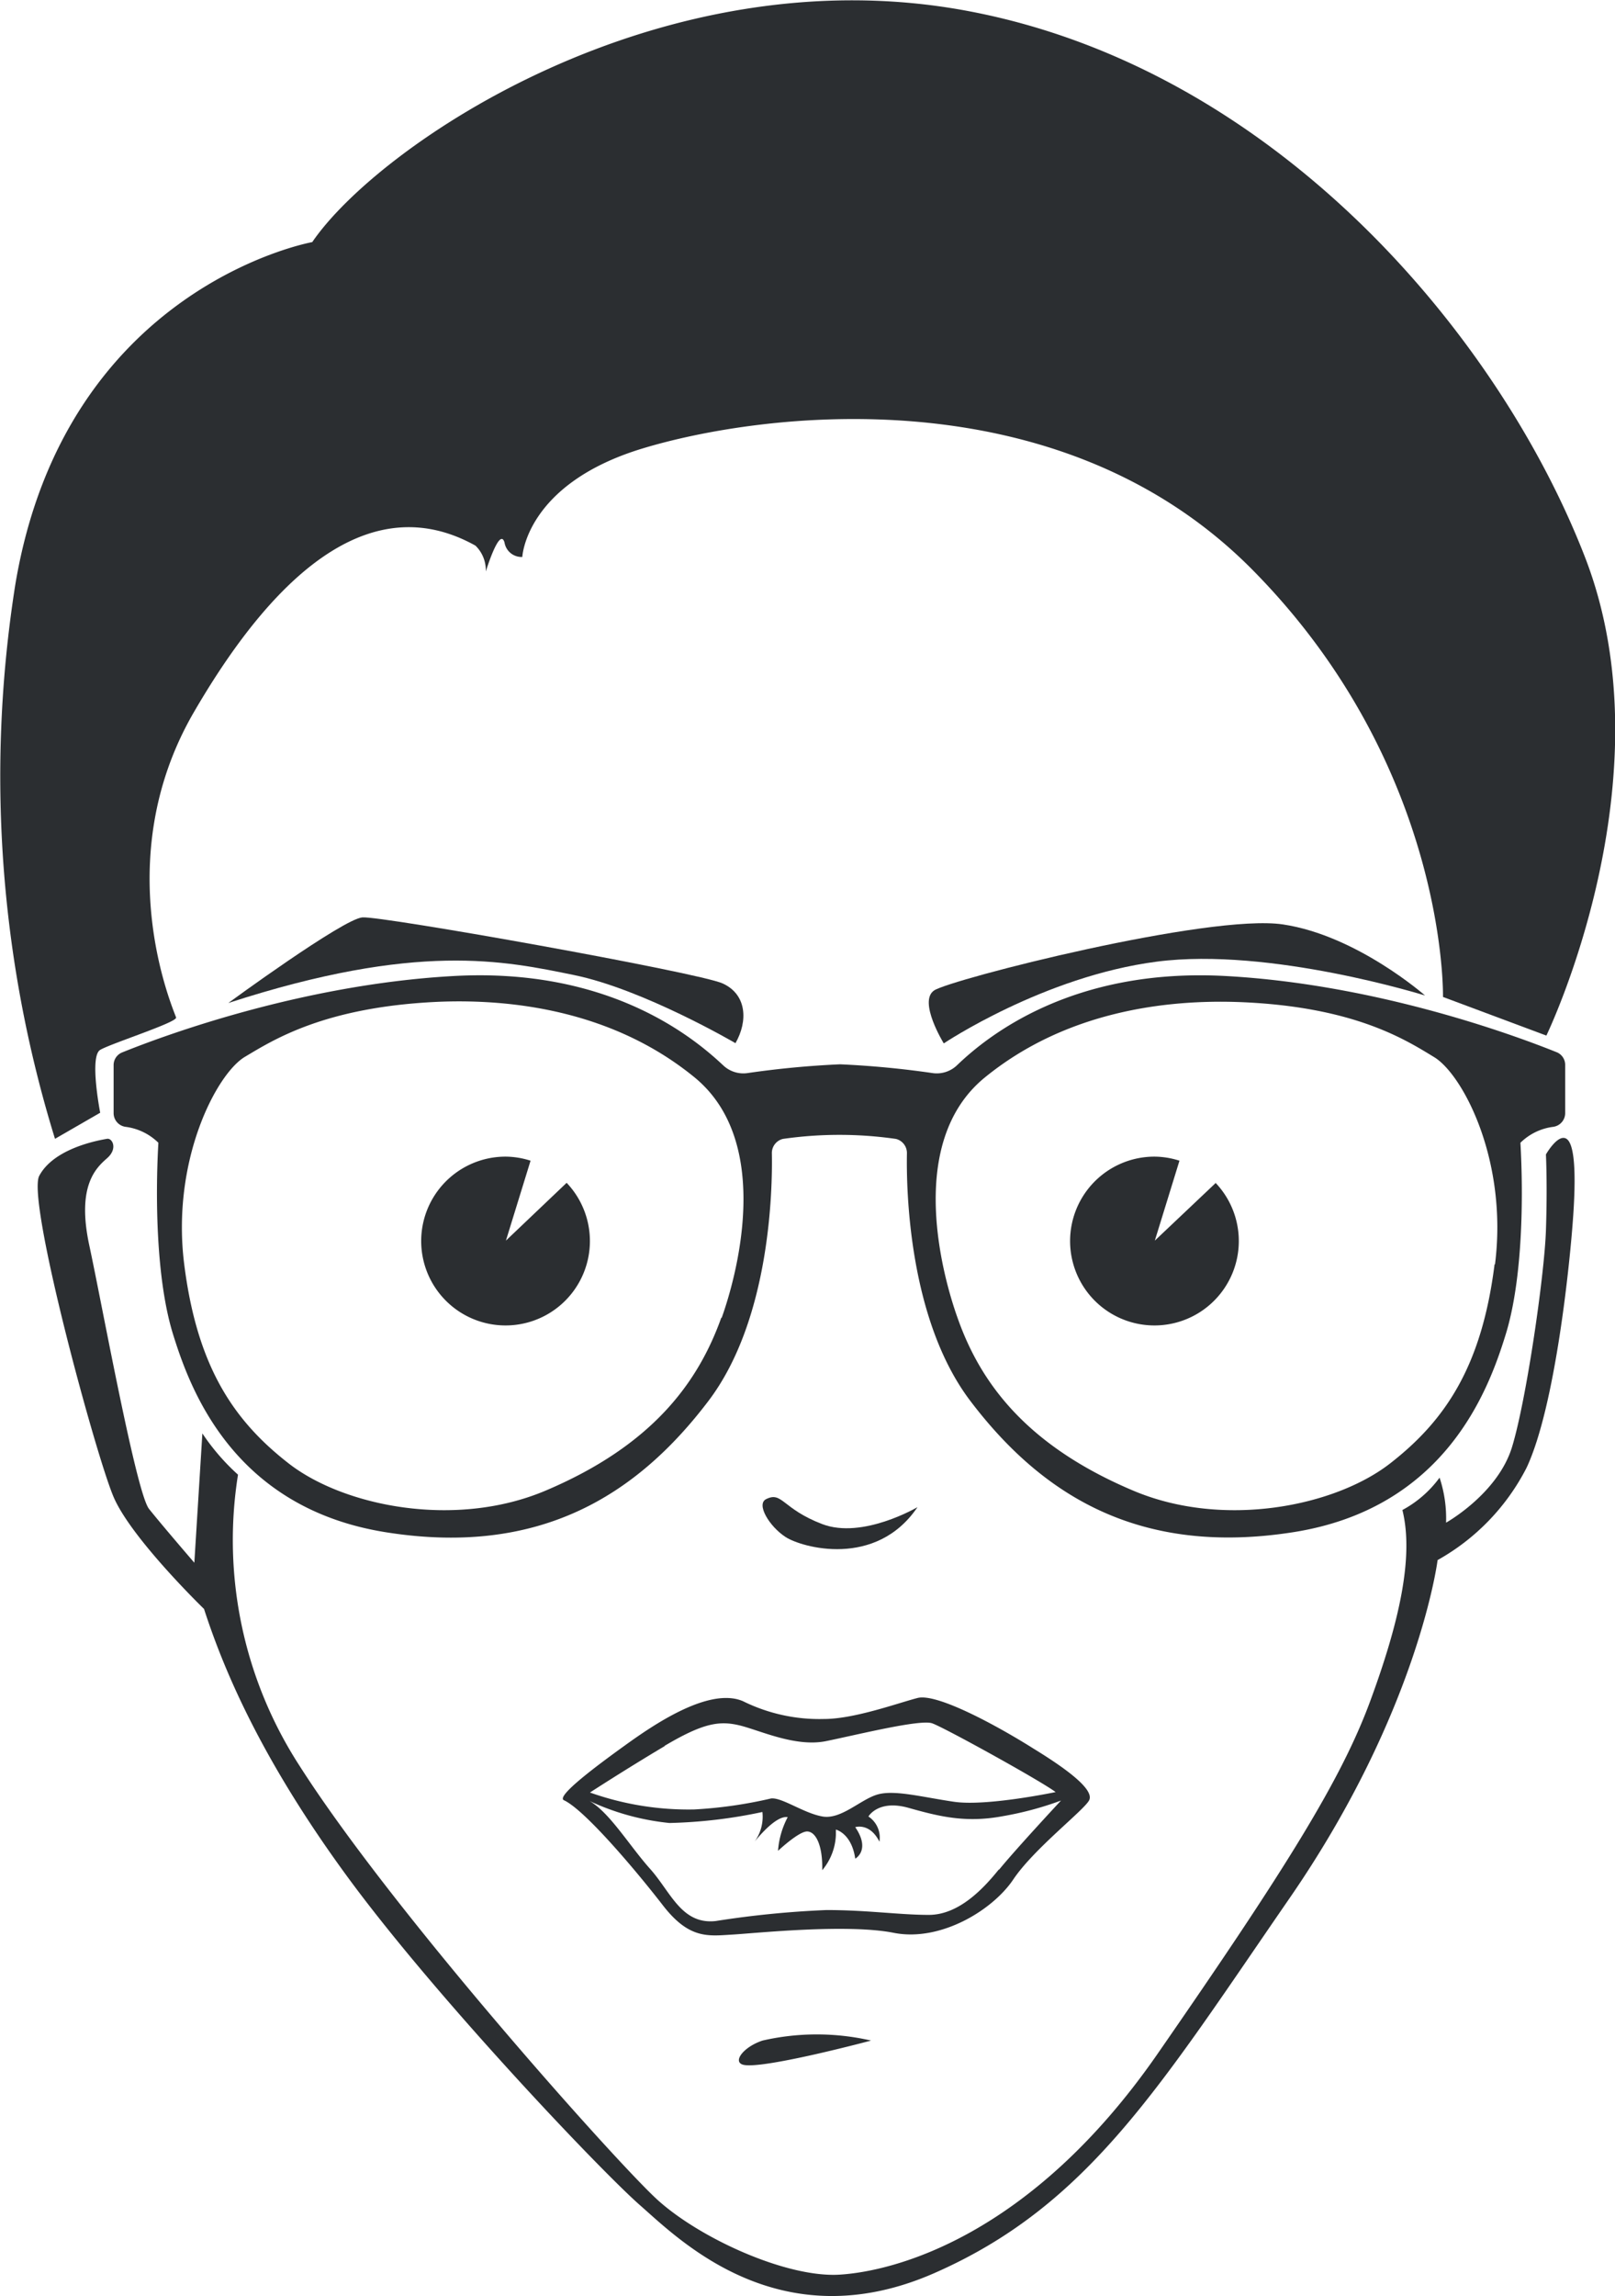 <svg xmlns="http://www.w3.org/2000/svg" viewBox="0 0 146.84 208.64"><defs><style>.cls-1{fill:#2b2e31;}</style></defs><title>Element 23</title><g id="Ebene_2" data-name="Ebene 2"><g id="Layer_1" data-name="Layer 1"><path class="cls-1" d="M141.58,95.63c-3.22-1.3-16-6.16-30.1-6.94S89.7,94.22,87,96.81a2.66,2.66,0,0,1-2.19.7,84.64,84.64,0,0,0-8.43-.8,84.64,84.64,0,0,0-8.43.8,2.66,2.66,0,0,1-2.19-.7C63,94.22,55.34,87.9,41.21,88.69s-26.88,5.64-30.1,6.94a1.24,1.24,0,0,0-.78,1.16v4.37a1.26,1.26,0,0,0,1.07,1.23,5.18,5.18,0,0,1,3,1.45c-.28,4.89-.21,12.43,1.33,17.39s5.45,15.79,19.35,18,22.77-3.28,29.34-11.94c5.62-7.41,5.82-19.23,5.76-22.48a1.32,1.32,0,0,1,1-1.32,36.08,36.08,0,0,1,10.28,0,1.32,1.32,0,0,1,1,1.32c-.06,3.25.14,15.07,5.76,22.48,6.57,8.66,15.44,14.11,29.34,11.94s17.81-13,19.35-18,1.61-12.5,1.33-17.39a5.18,5.18,0,0,1,3-1.45,1.26,1.26,0,0,0,1.07-1.23V96.79A1.24,1.24,0,0,0,141.58,95.63Zm-76,24.11c-2.1,5.87-6.25,11.6-16,15.72-8.18,3.45-18.3,1.43-23.33-2.48s-8.33-8.82-9.5-18.09c-1.19-9.43,2.93-17.32,5.52-18.86s7.26-4.54,17.6-5c6.85-.28,15.93.87,23.26,6.85S66.85,116.31,65.62,119.74Zm70.31-4.85c-1.17,9.27-4.47,14.18-9.5,18.09s-15.15,5.93-23.33,2.48c-9.78-4.12-13.94-9.85-16-15.72-1.23-3.43-4.85-15.85,2.48-21.83s16.41-7.12,23.26-6.85c10.34.42,15,3.42,17.6,5S137.12,105.45,135.93,114.88Z"/><path class="cls-1" d="M20.76,91.14s10.43-7.64,12.19-7.78,30.54,5,32.75,6,2.32,3.43,1.17,5.43c0,0-8.37-4.9-14.68-6.19S37.94,85.56,20.76,91.14Z"/><path class="cls-1" d="M85.81,94.81S83.46,91,84.93,90s25-7,31.72-6,12.92,6.46,12.92,6.46-14.1-4.41-24.38-3.08S85.81,94.81,85.81,94.81Z"/><path class="cls-1" d="M69.66,136.22c-.93.46.29,2.48,1.76,3.44s8.22,2.87,12-2.71c0,0-5,2.94-8.66,1.54S71.13,135.49,69.66,136.22Z"/><path class="cls-1" d="M94,158.91c-3.38-2.13-8.81-5.07-10.57-4.62s-5.73,1.91-8.52,1.91a15.66,15.66,0,0,1-7.36-1.62c-3.1-1.32-8.2,2.2-10.7,4s-6.33,4.64-5.58,5c1.91.88,6.61,6.46,9,9.55s4.11,2.79,6.31,2.66,10.43-1,14.68-.16,9-2.06,10.87-4.85,6.46-6.31,6.9-7.2S97.41,161,94,158.91Zm-33.59-.26c3.52-2.09,5-2.31,6.83-1.87s5.07,2,7.87,1.43,8.54-2,9.64-1.62,9.91,5.25,11.23,6.25c0,0-6.28,1.32-9.25.88s-5.4-1.1-6.94-.66-3.3,2.29-5,2-3.69-1.75-4.68-1.64a40.28,40.28,0,0,1-7,1,26.72,26.72,0,0,1-9.47-1.54S56.92,160.75,60.44,158.66Zm30.4,11.23C89.3,171.76,87.1,174,84.45,174s-5.62-.44-9.31-.44a87.81,87.81,0,0,0-10.08,1c-3.1.33-4.07-2.64-5.95-4.74s-3.67-5.11-5.51-6.17a22.43,22.43,0,0,0,7.27,2,44.88,44.88,0,0,0,8.45-1,3.86,3.86,0,0,1-.7,2.68c.47-.57,2-2.38,3-2.21a7.73,7.73,0,0,0-.88,3.06s1.87-1.76,2.64-1.76,1.43,1.21,1.38,3.52A5.3,5.3,0,0,0,76,166.75c0-.21,0-.36,0-.5h0s0-1,0,0c0,0,1.43.33,1.76,2.64,0,0,1.43-.77,0-2.86,0,0,1.32-.44,2.2,1.32a2.3,2.3,0,0,0-1-2.29s.88-1.56,3.63-.79,5.18,1.4,8.59.76a29.9,29.9,0,0,0,5.29-1.42S92.38,168,90.84,169.89Z"/><path class="cls-1" d="M5,103.48l4.11-2.37s-1-5.12,0-5.71,7-2.5,6.9-2.94-6.31-14.1,1.62-27.75S34.27,44.59,43.23,49.58a3.12,3.12,0,0,1,.94,2.35s1.26-4.11,1.7-2.64a1.57,1.57,0,0,0,1.62,1.32s.29-6.61,10.87-9.84,37.74-6.95,55.51,11,17.33,38.82,17.33,38.82l9.4,3.51s11.31-23.33,3.52-43.45S116,6.26,88,1,34.41,13.17,28.39,22c0,0-22.47,4-27,31.13A111.55,111.55,0,0,0,5,103.48Z"/><path class="cls-1" d="M9.74,103.48c.46-.08,1,.88,0,1.76s-2.79,2.5-1.62,7.93,4.26,22.47,5.43,23.94S17.67,142,17.67,142l.73-11.75A20,20,0,0,0,21.64,134a37.71,37.71,0,0,0,5.58,26.43c8.52,13.36,28.64,35.83,32.45,39.36s11.81,7.2,16.67,6.9,17.32-3.34,28.92-20.08,16.67-24.85,19.31-32,4-13.13,2.94-17.4a10.13,10.13,0,0,0,3.38-2.94,11.74,11.74,0,0,1,.59,4.09s4.7-2.62,6-6.88,2.94-15.57,3.08-19.68,0-6.9,0-6.9,1-1.76,1.77-1.47,1,2.64.72,6.9-1.62,17.47-4.26,23.06a20.1,20.1,0,0,1-8.08,8.37S129,155.46,117.24,172.5,99,200.4,84.93,206.56s-23.2-3.08-26.73-6.17-18.5-18.8-26.58-29.81-11.38-19.18-13.07-24.38c0,0-6.6-6.39-8.22-10.17s-7.93-27-6.76-29.19S8,103.77,9.74,103.48Z"/><path class="cls-1" d="M67.58,187.62c-1-.26,0-1.62,1.75-2.2a22.07,22.07,0,0,1,9.87,0S69.32,188.06,67.58,187.62Z"/><path class="cls-1" d="M51.53,107.47,46,112.73l2.24-7.26a7.56,7.56,0,0,0-2.24-.37,7.67,7.67,0,1,0,5.51,2.37Z"/><path class="cls-1" d="M110.56,107.47,105,112.73l2.24-7.26a7.56,7.56,0,0,0-2.24-.37,7.67,7.67,0,1,0,5.51,2.37Z"/></g></g></svg>